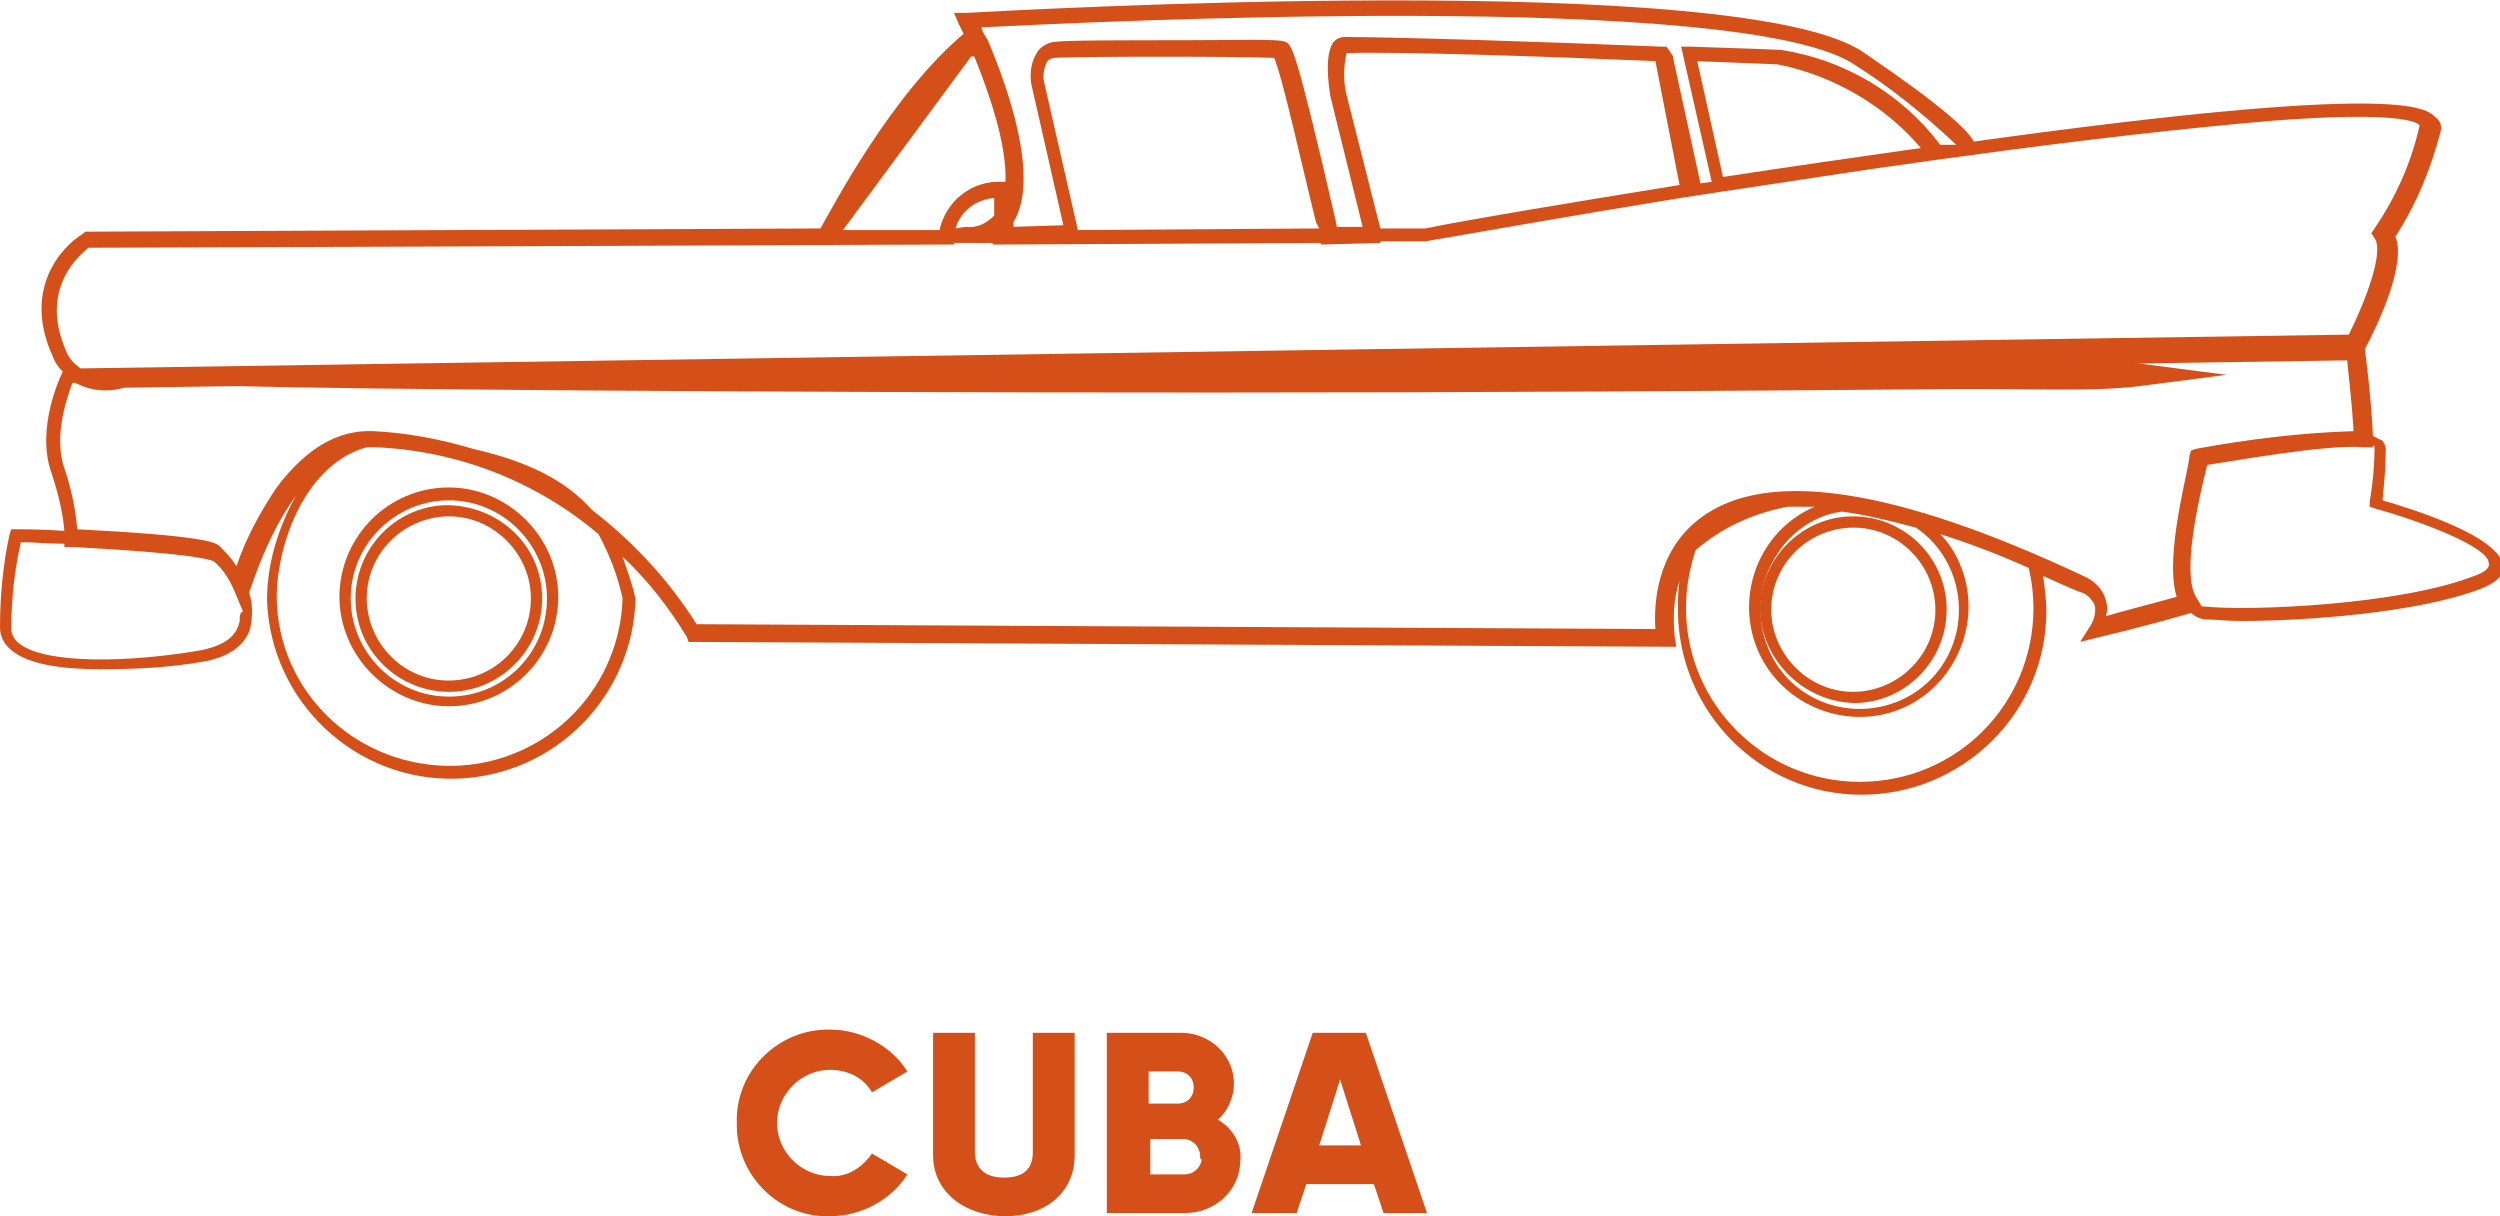 <?xml version="1.0" encoding="utf-8"?>
<!-- Generator: Adobe Illustrator 22.1.0, SVG Export Plug-In . SVG Version: 6.00 Build 0)  -->
<svg version="1.1" id="Capa_8" xmlns="http://www.w3.org/2000/svg" xmlns:xlink="http://www.w3.org/1999/xlink" x="0px" y="0px"
	 width="155.4px" height="75.6px" viewBox="0 0 155.4 75.6" style="enable-background:new 0 0 155.4 75.6;" xml:space="preserve">
<style type="text/css">
	.st0{fill:#D55019;}
</style>
<path class="st0" d="M45.8,69.8c-0.1-3.1,2.4-5.7,5.5-5.8c0.1,0,0.2,0,0.3,0c1.9,0,3.8,1,4.8,2.6l-2.2,1.3c-0.5-0.9-1.5-1.4-2.6-1.4
	c-1.8,0-3.3,1.5-3.3,3.3c0,1.8,1.5,3.3,3.3,3.3c1,0.1,2-0.5,2.6-1.4l2.2,1.3c-1,1.6-2.9,2.6-4.8,2.6c-3.1,0.1-5.7-2.4-5.8-5.5
	C45.8,70,45.8,69.9,45.8,69.8z"/>
<path class="st0" d="M58,71.8v-7.6h2.6v7.4c0,0.8,0.4,1.6,1.8,1.6s1.8-0.7,1.8-1.6v-7.4h2.6v7.6c0,2.4-1.9,3.8-4.3,3.8
	S58,74.2,58,71.8z"/>
<path class="st0" d="M77.1,72.1c0,1.9-1.6,3.3-3.4,3.3c-0.1,0-0.1,0-0.2,0h-4.7V64.2h4.4c1.8-0.1,3.4,1.2,3.5,3c0,0.1,0,0.1,0,0.2
	c0,0.8-0.4,1.7-1,2.2C76.6,70.1,77.2,71.1,77.1,72.1z M71.4,66.6v2h1.8c0.6,0,1-0.4,1-1s-0.4-1-1-1H71.4z M74.6,71.9
	c0-0.6-0.4-1-0.9-1.1c0,0-0.1,0-0.1,0h-2.1V73h2.1c0.6,0,1-0.4,1.1-0.9C74.6,72,74.6,72,74.6,71.9L74.6,71.9z"/>
<path class="st0" d="M85.4,73.6h-4.2l-0.6,1.8h-2.8l3.8-11.2h3.3l3.8,11.2H86L85.4,73.6z M84.6,71.2l-1.3-4.1L82,71.2H84.6z"/>
<path class="st0" d="M27.9,30.3c-3.8,0-6.8,3.1-6.8,6.8s3.1,6.8,6.8,6.8c3.8,0,6.8-3.1,6.8-6.8C34.7,33.4,31.6,30.3,27.9,30.3z
	 M27.9,43.3c-3.4,0-6.1-2.8-6.1-6.1c0-3.4,2.8-6.1,6.1-6.1c3.4,0,6.1,2.8,6.1,6.1C34,40.6,31.3,43.3,27.9,43.3L27.9,43.3z"/>
<path class="st0" d="M27.7,31.4c-3.2,0.1-5.7,2.8-5.6,6c0.1,3.2,2.8,5.7,6,5.6c3.1-0.1,5.6-2.7,5.6-5.8C33.7,33.9,31,31.4,27.7,31.4
	z M27.7,42.3c-2.8-0.1-5-2.5-4.9-5.3c0.1-2.8,2.5-5,5.3-4.9c2.7,0.1,4.9,2.4,4.9,5.1C33,40.1,30.6,42.4,27.7,42.3z"/>
<path class="st0" d="M148.1,31.1c0.1-1.1,0.2-2.1,0.2-3.2c0-0.2-0.1-0.3-0.2-0.5c-0.2-0.1-0.4-0.2-0.6-0.3c-0.1-2.3-0.4-4.6-0.5-5.4
	c0.8-1.5,2.6-5.3,1.9-7c1.3-2,2.2-4.2,2.8-6.5c0.1-0.3,0-0.7-0.3-0.9c-0.6-0.6-2.1-2.2-28.7,1.5c-0.4-0.7-1.8-2.1-6.8-5.5
	C108.5-2,62.1,0.7,60.1,0.8h-0.8l0.3,0.7c0,0,0.1,0.2,0.3,0.6c-4.5,3.8-8.1,10.7-8.9,12.1L5.5,14.4H5.3l-0.1,0.1
	c-1.5,0.9-3.8,3.6-1.9,7.7c0.1,0.3,0.3,0.6,0.6,0.9l0,0c-0.1,0.2-1.7,3.5-0.7,6.3c0.4,1.2,0.7,2.4,0.8,3.6c-1.4-0.1-2.5-0.1-2.9-0.1
	H0.7l-0.1,0.3C0.2,35,0,37,0,39c0,0.6,0.3,1.1,0.7,1.4c1,0.9,3.2,1.2,5.5,1.2c2.2,0,4.4-0.1,6.6-0.5c2-0.4,2.7-1.5,2.8-2.3
	c0.1-0.6,0.1-1.3-0.1-1.9v-0.1c0.7-2.1,1.6-4.2,2.9-6c-1.1,2-1.8,4.2-1.8,6.5c0.2,6.3,5.5,11.3,11.8,11.1
	c6.1-0.2,10.9-5.1,11.1-11.1v-0.1c-0.2-0.9-0.5-1.7-0.8-2.6c1.6,1.5,2.9,3.2,4,5l0.1,0.3l60.8,0.3h0.6l-0.1-0.6
	c-0.1-1.2-0.1-2.3,0.3-3.5c-0.1,0.6-0.1,1.2-0.1,1.8c0,6.3,5.1,11.5,11.4,11.5c6.3,0,11.5-5.1,11.5-11.4c0-0.7-0.1-1.5-0.2-2.2
	c0.7,0.3,1.5,0.7,2.3,1c0.4,0.1,0.7,0.4,0.9,0.8c0.1,0.4,0,0.8-0.2,1.2l-0.7,1.1l1.2-0.3c0,0,2.6-0.6,5.7-1.5
	c0.2,0.2,0.6,0.4,0.9,0.4c0.5,0,1.3,0.1,2.2,0.1c4,0,11-0.5,14.9-2c1-0.4,1.4-0.8,1.4-1.4C155.4,33.3,149.8,31.6,148.1,31.1z
	 M115.4,4.1c2.2,1.4,4.3,3.1,6.2,4.9h-0.2L120.6,9c-2.4-3.2-6-5.3-9.9-5.9l0,0c0,0-2.3-0.1-5.6-0.2h-0.6l1.9,8.4l-0.7,0.1l-1.7-7.8
	V3.5l-0.4-0.6h-0.3C96,2.6,86.8,2.3,83.6,2.3c-0.3,0-0.5,0.1-0.7,0.3c-0.6,0.8-0.3,2.8-0.2,3.4l2,8.1h-1.6L83,13.6
	c-2.5-10.8-2.7-10.8-3.1-11s-3.2-0.1-6.3-0.1c-3.5,0-7.4,0-8,0.1c-0.4,0-0.9,0.3-1.1,0.6c-0.4,0.6-0.5,1.3-0.4,2l2,8.8l-3.1,0.1
	v-0.3l0,0c1.6-2.6-0.2-8-1.6-11.3l0,0L61.1,2V2L61,1.7C67.1,1.4,108.7-0.7,115.4,4.1z M119.4,9.2c-4.2,0.6-8.4,1.2-12.3,1.8
	l-1.6-7.2l5,0.2C114,4.7,117.2,6.6,119.4,9.2L119.4,9.2z M104.4,11.5C97,12.7,91,13.7,88.6,14.2h-2.8l-2.1-8.3
	c-0.2-0.8-0.2-1.7,0-2.6c3.2-0.1,12.2,0.2,19.2,0.5L104.4,11.5z M82,14.2l-15,0.1l-2.1-9.2c-0.1-0.4,0-0.9,0.2-1.3
	c0.1-0.1,0.3-0.2,0.4-0.2c1.2-0.1,12.1-0.1,13.7,0c0.5,1.1,1.8,7,2.6,10.2L82,14.2z M60.3,3.6c0-0.1,0.2-0.1,0.2-0.1
	c0,0,0.1,0,0.1,0.1c0.8,2,2,5.3,1.9,7.7h-0.2c-1.9-0.1-3.5,1.2-3.9,3h-6L60.3,3.6z M59.4,14.2L59.4,14.2c0.3-1.1,1.3-1.8,2.4-1.9
	v1.1c-0.5,0.5-1.1,0.8-1.8,0.7L59.4,14.2L59.4,14.2z M5.5,15.4c2.2,0,28.4-0.1,53.3-0.2h0.5v-0.1h0.3h2.1v0.1h0.5l19.9-0.1v0.1
	l3.7-0.1v-0.1h2.7h0.1c2.4-0.4,8.5-1.5,15.9-2.7l0,0l2.6-0.4c4.1-0.6,8.4-1.3,12.8-1.9l0,0l2.2-0.3c8-1.1,14.5-1.8,19.2-2.2
	c7.9-0.6,9,0.1,9.1,0.3c-0.5,2.3-1.5,4.5-2.8,6.4l-0.2,0.3l0.2,0.3c0.6,0.8-0.5,3.8-1.6,6L5,22.9c-0.4-0.3-0.7-0.6-0.9-1.1
	C2.4,17.9,5,15.8,5.5,15.4L5.5,15.4z M132.5,22.6L132.5,22.6z M14.9,38.6c-0.2,1-1,1.5-2.3,1.8c-4.5,0.8-9.8,0.9-11.4-0.4
	c-0.3-0.2-0.5-0.6-0.5-0.9c0-1.8,0.2-3.7,0.6-5.4c0.8,0,1.7,0.1,2.7,0.1v0.2h0.5c7.6,0.4,8.6,0.8,8.8,0.9c0.6,0.5,1,1.2,1.3,1.9
	l0.5,1.2C14.9,38.1,14.9,38.3,14.9,38.6z M38.7,37.2c-0.2,6-5.2,10.6-11.1,10.4c-5.7-0.2-10.3-4.7-10.4-10.4c0-3.6,1.9-8.4,5.6-9.4
	h0.5c5.1,0.2,10,2.1,13.9,5.4C37.9,34.5,38.4,35.8,38.7,37.2L38.7,37.2z M115.6,48.6c-5.9,0-10.8-4.8-10.8-10.8
	c0-1.2,0.2-2.4,0.6-3.6c1.6-1.4,3.6-2.3,5.7-2.7c0.6,0,1.1,0,1.7,0c-3.5,1.5-5,5.6-3.5,9s5.6,5,9,3.5s5-5.6,3.5-9
	c-0.3-0.7-0.7-1.3-1.2-1.8c1.6,0.5,3.5,1.2,5.5,2.1c0.2,0.8,0.3,1.7,0.3,2.5C126.4,43.8,121.6,48.6,115.6,48.6L115.6,48.6z
	 M114.5,31.8c1.5,0.2,3.1,0.6,4.6,1c2.8,1.9,3.5,5.8,1.6,8.6c-1.9,2.8-5.8,3.5-8.6,1.6c-2.8-1.9-3.5-5.8-1.6-8.6
	C111.4,33,112.9,32,114.5,31.8z M135.3,37.1c-1.8,0.5-3.4,0.9-4.4,1.2c0.1-0.3,0.1-0.7,0-1c-0.2-0.7-0.7-1.2-1.4-1.5
	c-11.7-5.5-19.7-6.7-23.8-3.6c-2.8,2.1-2.9,5.5-2.8,6.9l-59.6-0.3c-1.7-2.7-3.9-5.1-6.5-7.1c-1.6-1.8-3.9-3-7.4-3.8
	c-2-0.6-4.1-1-6.2-1.1c-2.2-0.1-4.2,1.1-6,3.5c-1,1.5-1.9,3.1-2.5,4.9c-0.3-0.5-0.7-0.9-1.1-1.3c-0.3-0.2-1-0.6-8.8-1
	c-0.1-1.3-0.4-2.6-0.8-3.8c-0.7-2,0.2-4.5,0.5-5.3h0.2c0.9,0.5,2,0.6,3,0.3l7-0.1c7.3,0.2,32.2,0.4,60.6,0.4
	c16.8,0,32.5-0.1,44.3-0.2c5.8-0.1,10.3,0.2,13.4-0.2c1.5-0.2,5.4-0.7,5.4-0.7s-3.9-0.5-5.4-0.7c-0.1,0-0.2,0-0.3,0l13.2-0.2
	c0.1,1,0.3,2.7,0.4,4.4c-3.3,0.1-6.5,0.5-9.8,1.1l-0.3,0.1l-0.1,0.3C136.1,29.1,134.5,34.5,135.3,37.1L135.3,37.1z M153.8,35.8
	c-4.6,1.8-13.9,2.2-16.8,1.9c-0.1,0-0.2,0-0.2-0.1l-0.3-0.5c-0.9-1.5,0.2-6.2,0.7-8.2c1.4-0.2,7.4-1.3,9.7-1.1h0.6v-0.1
	c0.1,0,0.1,0,0.1,0.1c0,1.1-0.1,2.2-0.3,3.4v0.3l0.3,0.1c2.9,0.8,7.1,2.4,7.1,3.4C154.8,35.3,154.4,35.6,153.8,35.8L153.8,35.8z"/>
<path class="st0" d="M115.4,43.7c3.2-0.1,5.7-2.8,5.6-6c-0.1-3.2-2.8-5.7-6-5.6c-3.1,0.1-5.6,2.7-5.6,5.8
	C109.5,41.1,112.2,43.7,115.4,43.7C115.4,43.7,115.4,43.7,115.4,43.7z M115.4,32.8c2.8,0.1,5,2.5,4.9,5.3c-0.1,2.8-2.5,5-5.3,4.9
	c-2.7-0.1-4.9-2.4-4.9-5.1C110.1,35,112.5,32.7,115.4,32.8C115.4,32.8,115.4,32.8,115.4,32.8z"/>
</svg>
